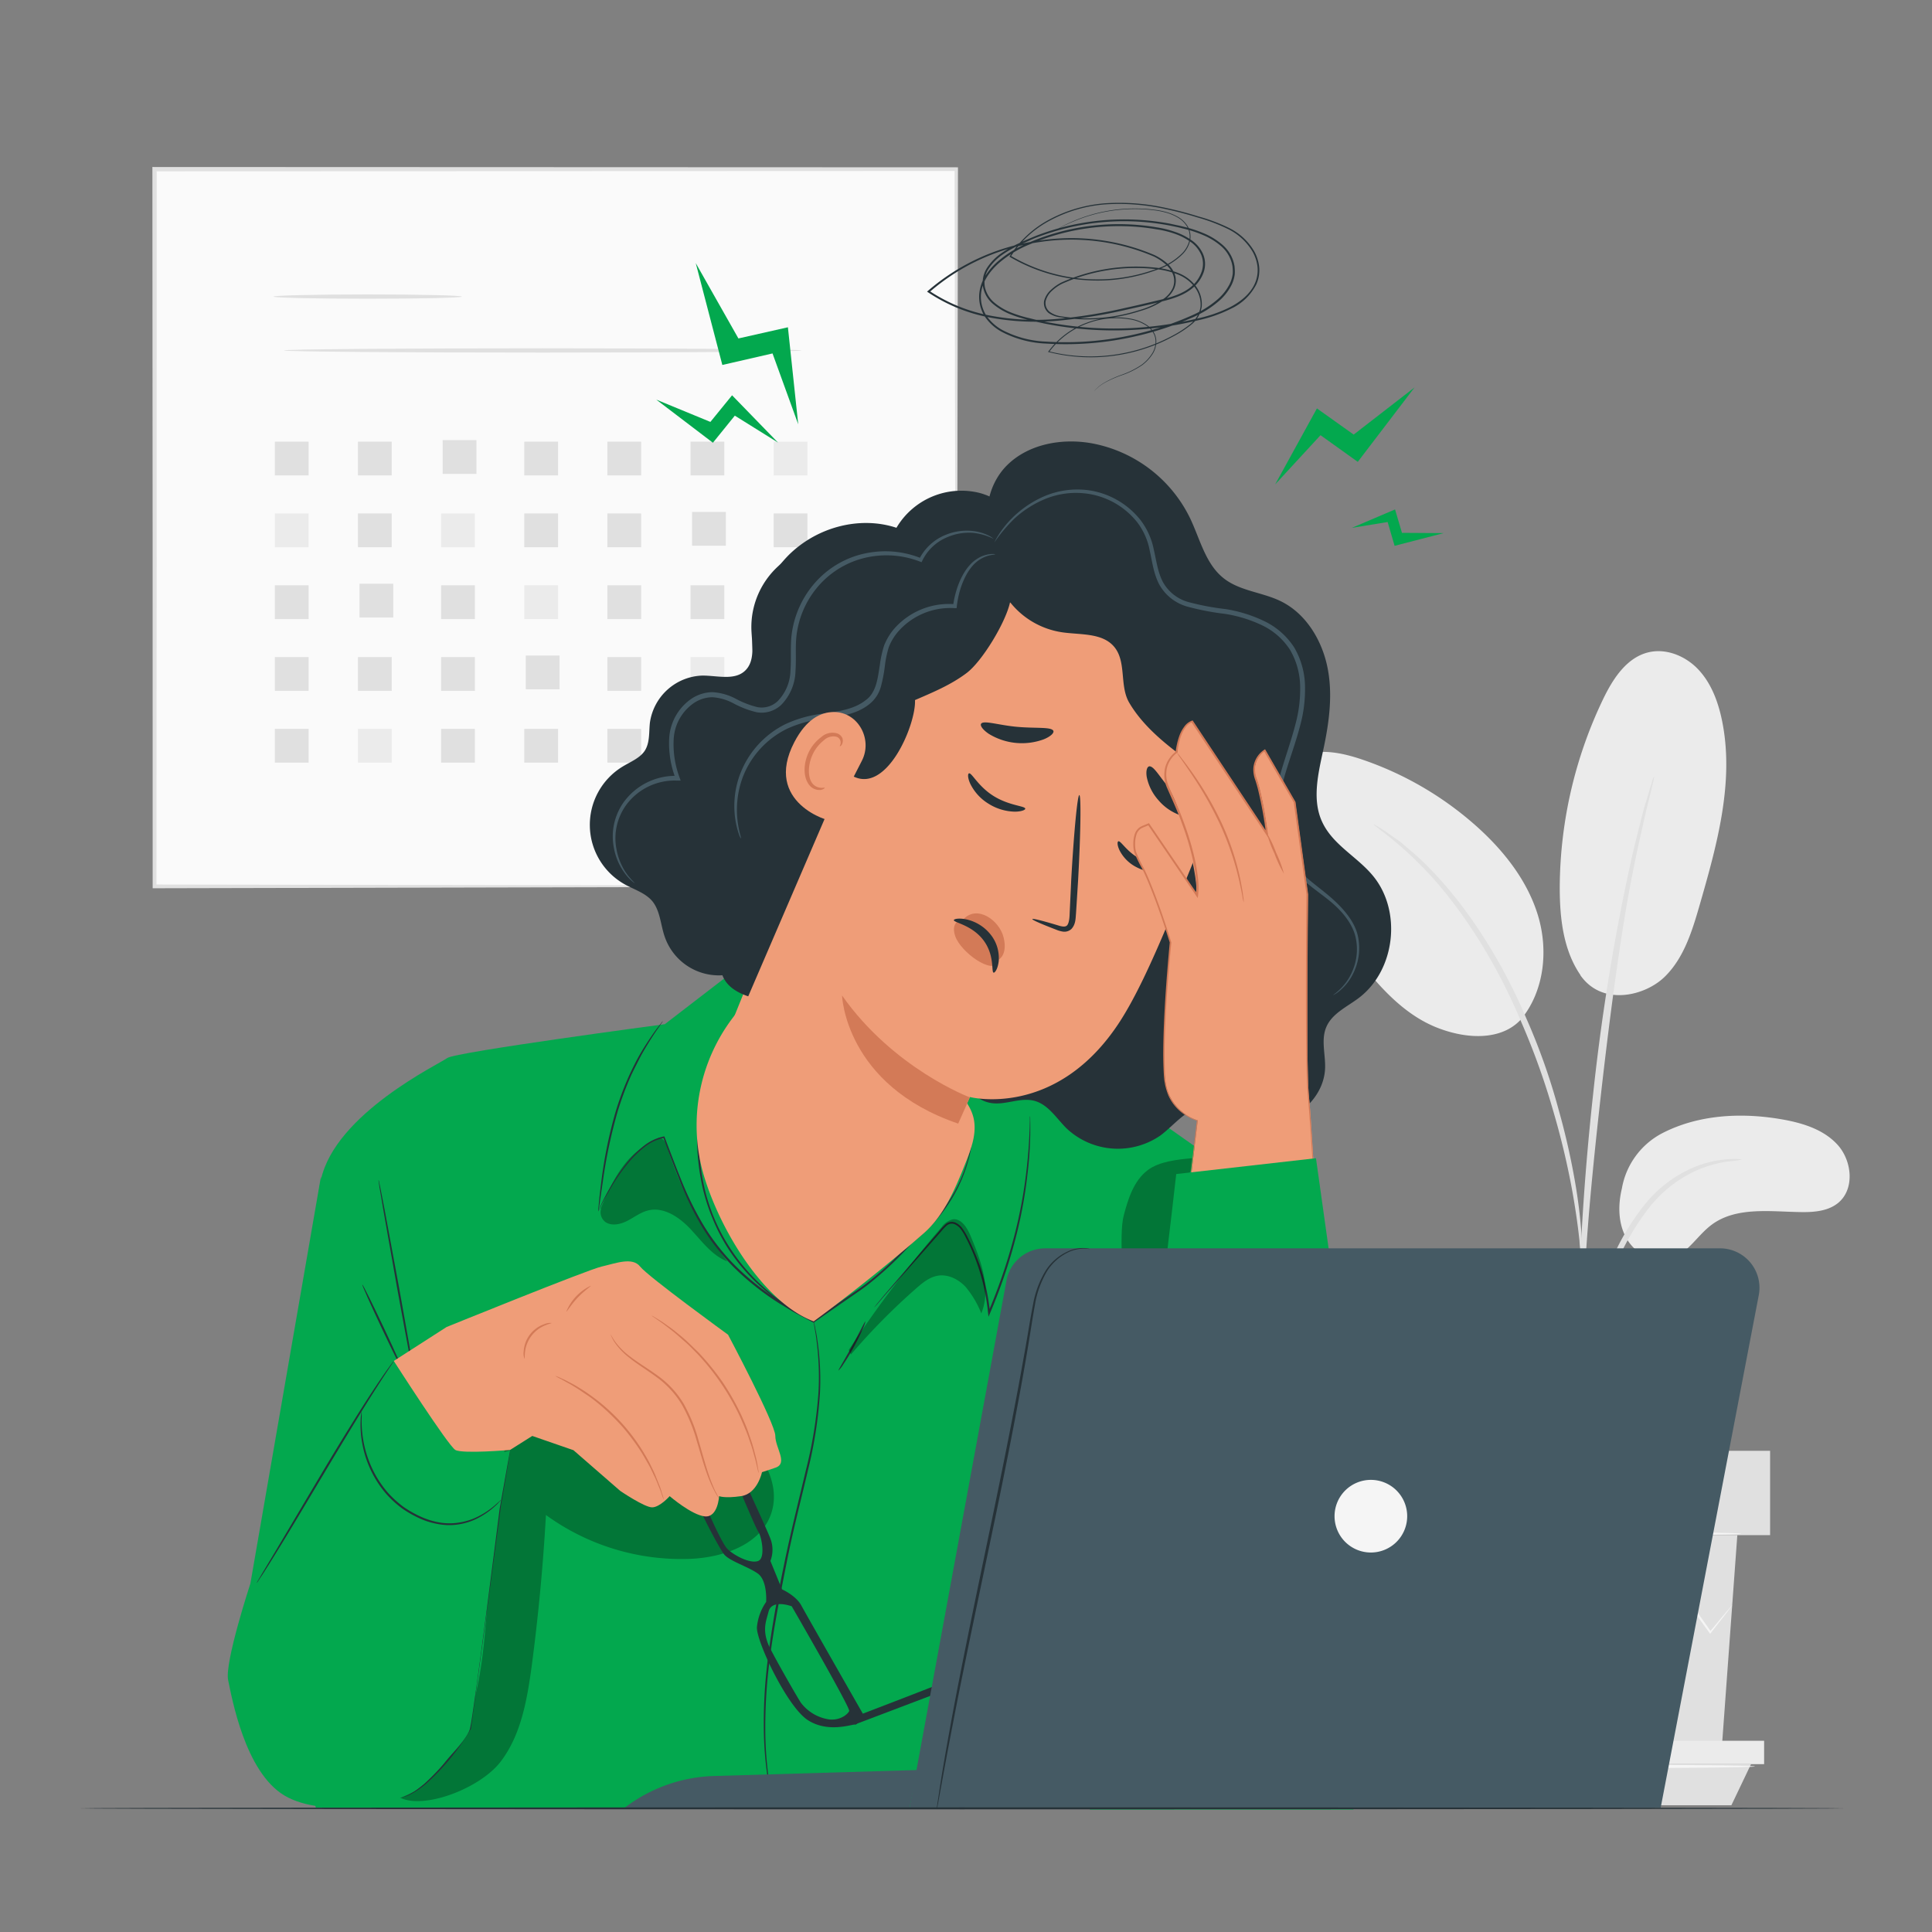 <svg xmlns="http://www.w3.org/2000/svg" viewBox="0 0 500 500"><rect x="0" y="0" width="500" height="500" fill="#808080" stroke="none"/><g id="freepik--background-complete--inject-3"><rect x="40" y="43.78" width="207.47" height="185.62" style="fill:#fafafa"></rect><path d="M247.47,229.39s0-1.19-.05-3.44,0-5.61,0-9.95c0-8.71-.07-21.45-.13-37.68-.05-32.43-.14-78.77-.24-134.54l.47.47L40,44.33h0l.55-.55c0,67.53,0,131.07-.06,185.61l-.49-.48,150.06.24,42.32.13,11.21.06,2.89,0,1,0s-.31,0-.94,0l-2.83,0-11.11.06-42.22.13L40,229.88h-.49v-.49c0-54.54,0-118.08-.07-185.61v-.56H40l207.45.08h.47v.48c-.1,55.89-.18,102.34-.24,134.84,0,16.18-.09,28.89-.12,37.58,0,4.29,0,7.59-.05,9.85S247.47,229.39,247.47,229.39Z" style="fill:#e0e0e0"></path><path d="M119.55,76.76c0,.3-10.92.55-24.39.55s-24.39-.25-24.39-.55,10.92-.56,24.39-.56S119.55,76.45,119.55,76.76Z" style="fill:#e0e0e0"></path><path d="M207.46,90.69c0,.31-30,.56-67,.56s-67-.25-67-.56,30-.55,67-.55S207.46,90.39,207.46,90.69Z" style="fill:#e0e0e0"></path><rect x="71.13" y="114.3" width="8.74" height="8.74" style="fill:#e0e0e0"></rect><rect x="92.64" y="114.3" width="8.74" height="8.74" style="fill:#e0e0e0"></rect><rect x="114.56" y="113.9" width="8.74" height="8.74" style="fill:#e0e0e0"></rect><rect x="135.68" y="114.3" width="8.74" height="8.74" style="fill:#e0e0e0"></rect><rect x="157.19" y="114.3" width="8.74" height="8.74" style="fill:#e0e0e0"></rect><rect x="178.71" y="114.3" width="8.74" height="8.74" style="fill:#e0e0e0"></rect><rect x="200.22" y="114.3" width="8.74" height="8.74" style="fill:#ebebeb"></rect><rect x="71.13" y="132.88" width="8.74" height="8.74" style="fill:#ebebeb"></rect><rect x="92.64" y="132.88" width="8.74" height="8.74" style="fill:#e0e0e0"></rect><rect x="114.16" y="132.88" width="8.74" height="8.74" style="fill:#ebebeb"></rect><rect x="135.68" y="132.88" width="8.74" height="8.74" style="fill:#e0e0e0"></rect><rect x="157.19" y="132.88" width="8.74" height="8.74" style="fill:#e0e0e0"></rect><rect x="179.11" y="132.49" width="8.74" height="8.74" style="fill:#e0e0e0"></rect><rect x="200.22" y="132.88" width="8.74" height="8.74" style="fill:#e0e0e0"></rect><rect x="71.13" y="151.47" width="8.74" height="8.74" style="fill:#e0e0e0"></rect><rect x="93.04" y="151.07" width="8.74" height="8.74" style="fill:#e0e0e0"></rect><rect x="114.16" y="151.47" width="8.74" height="8.74" style="fill:#e0e0e0"></rect><rect x="135.68" y="151.47" width="8.74" height="8.74" style="fill:#ebebeb"></rect><rect x="157.19" y="151.47" width="8.74" height="8.74" style="fill:#e0e0e0"></rect><rect x="178.71" y="151.47" width="8.74" height="8.74" style="fill:#e0e0e0"></rect><rect x="200.22" y="151.47" width="8.74" height="8.74" style="fill:#e0e0e0"></rect><rect x="71.13" y="170.05" width="8.74" height="8.74" style="fill:#e0e0e0"></rect><rect x="92.64" y="170.05" width="8.74" height="8.74" style="fill:#e0e0e0"></rect><rect x="114.16" y="170.05" width="8.74" height="8.74" style="fill:#e0e0e0"></rect><rect x="136.07" y="169.65" width="8.74" height="8.74" style="fill:#e0e0e0"></rect><rect x="157.19" y="170.05" width="8.74" height="8.74" style="fill:#e0e0e0"></rect><rect x="178.71" y="170.05" width="8.74" height="8.74" style="fill:#ebebeb"></rect><rect x="200.22" y="170.05" width="8.74" height="8.74" style="fill:#e0e0e0"></rect><rect x="71.13" y="188.63" width="8.74" height="8.74" style="fill:#e0e0e0"></rect><rect x="92.64" y="188.63" width="8.74" height="8.74" style="fill:#ebebeb"></rect><rect x="114.16" y="188.63" width="8.74" height="8.74" style="fill:#e0e0e0"></rect><rect x="135.68" y="188.63" width="8.74" height="8.74" style="fill:#e0e0e0"></rect><rect x="157.19" y="188.63" width="8.74" height="8.74" style="fill:#e0e0e0"></rect><rect x="179.11" y="188.23" width="8.74" height="8.74" style="fill:#e0e0e0"></rect><rect x="200.22" y="188.63" width="8.74" height="8.74" style="fill:#e0e0e0"></rect><path d="M430.18,293.28c9.25-4.77,20.13-5.39,30.4-3.69,5.51.91,11.26,2.56,15,6.7s4.46,11.43.16,15c-2.57,2.12-6.15,2.44-9.47,2.4-8-.09-16.95-1.51-23.37,3.33-3.66,2.75-6.1,7.34-10.48,8.7s-9.12-1.2-11.39-5.07-2.34-8.7-1.29-13.06A20,20,0,0,1,430.18,293.28Z" style="fill:#ebebeb"></path><path d="M409,252.39c5.65,8.08,16.64,5.4,21.74.48s7.24-12.08,9.2-18.89c4.48-15.56,9-31.89,5.67-47.73-1-4.74-2.77-9.47-6.1-13s-8.45-5.61-13.13-4.37c-5.54,1.46-9,6.89-11.47,12a113.75,113.75,0,0,0-11.25,48.83c0,7.87.9,16.12,5.34,22.61" style="fill:#ebebeb"></path><path d="M393.48,264c6.14-7.29,7.3-17.91,4.57-27s-8.9-16.89-16-23.22a86,86,0,0,0-28.68-16.92c-4.14-1.46-8.52-2.61-12.89-2.19s-8.78,2.65-10.82,6.54c-3,5.76-.13,12.74,3,18.43a218,218,0,0,0,18.83,28.68c5.65,7.28,12.11,14.46,20.72,17.75s17.54,2.9,22.1-3.07" style="fill:#ebebeb"></path><path d="M408.62,374.19a18.09,18.09,0,0,0,.51-3.67c.26-2.67.59-6,1-10a146,146,0,0,1,2.26-14.68,112.77,112.77,0,0,1,5.33-17.33,63.81,63.81,0,0,1,8.86-15.69,33,33,0,0,1,11.19-9.3,31.47,31.47,0,0,1,9.42-2.94,18.38,18.38,0,0,0,3.65-.52,16.19,16.19,0,0,0-3.72-.06,28.47,28.47,0,0,0-9.82,2.56,32.91,32.91,0,0,0-11.81,9.38,62.49,62.49,0,0,0-9.17,16,105.9,105.9,0,0,0-5.3,17.62A123.57,123.57,0,0,0,409,360.41c-.32,4.25-.44,7.69-.5,10.07A17.67,17.67,0,0,0,408.62,374.19Z" style="fill:#e0e0e0"></path><path d="M409.31,366.48a7.78,7.78,0,0,0,.1-1.7c0-1.28,0-2.89,0-4.87,0-4.22,0-10.34.22-17.89.37-15.1,1.67-31.35,4.19-54.26,2.37-21.54,5.57-46.61,8.93-62.91.73-3.71,1.45-7,2.14-10s1.21-5.45,1.75-7.5.83-3.49,1.13-4.73a7,7,0,0,0,.3-1.68,7.58,7.58,0,0,0-.59,1.6l-1.41,4.66c-.63,2-1.27,4.53-2,7.45s-1.56,6.24-2.35,9.94a551.49,551.49,0,0,0-9.4,58.38c-2.52,22.95-3.65,43.86-3.75,59-.09,7.57.07,13.7.26,17.93.13,2,.22,3.58.3,4.86A7.62,7.62,0,0,0,409.31,366.48Z" style="fill:#e0e0e0"></path><path d="M409.41,326.17a32.56,32.56,0,0,0,0-5.09,138.6,138.6,0,0,0-1.55-13.78,183.25,183.25,0,0,0-4.48-20.07,164.09,164.09,0,0,0-8.4-23.75c-7-16.52-16.42-30-24.65-38.39a62.58,62.58,0,0,0-5.8-5.39c-.89-.75-1.67-1.5-2.47-2.09l-2.25-1.55a32.75,32.75,0,0,0-4.29-2.75c-.24.33,6.07,4.05,14,12.52s17.13,21.87,24,38.25A187.28,187.28,0,0,1,402,287.61a200.5,200.5,0,0,1,4.77,19.88c1.05,5.72,1.66,10.4,2,13.64A33.68,33.68,0,0,0,409.41,326.17Z" style="fill:#e0e0e0"></path><polygon points="370.44 397.28 374.48 452.63 445.58 452.63 449.62 397.28 370.44 397.28" style="fill:#e0e0e0"></polygon><rect x="363.57" y="375.47" width="94.53" height="21.82" style="fill:#e0e0e0"></rect><polygon points="363.57 450.51 363.57 456.56 368.01 456.56 456.55 456.56 456.55 450.51 363.57 450.51" style="fill:#ebebeb"></polygon><polygon points="372.37 467.2 368.01 456.56 453.16 456.56 448.08 467.2 372.37 467.2" style="fill:#e0e0e0"></polygon><path d="M448.3,415.37s-.09.19-.33.51l-1.06,1.41-4.14,5.3-.19.24-.18-.25-10.17-14.07h.58l-10,14.18-.32.45-.35-.42-11.88-14.14h.68l-.65.82c-3.69,4.62-7.25,9.1-10.63,13.32l-.35.45-.33-.46c-3.6-5.11-7-9.88-10-14.19l.58,0-12.34,14.07-.22.25-.17-.29c-1.63-2.73-2.92-4.91-3.86-6.49l-1-1.73a2.69,2.69,0,0,1-.3-.62,3.07,3.07,0,0,1,.42.55c.28.44.65,1,1.09,1.67l4.06,6.37-.39,0L389,408.05l.31-.35.27.38,10.12,14.12-.68,0,10.6-13.34.65-.82.34-.42.35.41,11.84,14.17-.66,0,10.12-14.11.29-.41.29.41,10,14.23h-.37l4.31-5.17,1.16-1.34A3,3,0,0,1,448.3,415.37Z" style="fill:#f5f5f5"></path><path d="M450.61,396.92c0,.24-17.81.44-39.79.44s-39.79-.2-39.79-.44,17.82-.44,39.79-.44S450.61,396.67,450.61,396.92Z" style="fill:#f5f5f5"></path><path d="M454.2,457.16c0,.24-19.36.44-43.24.44s-43.24-.2-43.24-.44,19.36-.45,43.24-.45S454.2,456.91,454.2,457.16Z" style="fill:#f5f5f5"></path></g><g id="freepik--Character--inject-3"><path d="M197.76,247.14l-8,4.29-17.71,13.63s-54.23,7.2-56.31,8.76-29,14.37-32.7,31.56-11.14,129.3-11.14,129.3l9.84,33.12,197.51.31,46.32-.66s17.79-41.57,17.79-53-5.2-97.37-5.2-97.37l-55.55-39.17Z" style="fill:#03A84E"></path><path d="M171.55,264.25a2.38,2.38,0,0,1-.27.46c-.24.34-.52.76-.87,1.27-.78,1.08-1.84,2.7-3.07,4.73-.6,1-1.28,2.14-1.91,3.39s-1.31,2.58-2,4a81.22,81.22,0,0,0-3.59,9.58A129.67,129.67,0,0,0,156,305.86c-.34,2.3-.61,4.19-.81,5.59-.09.61-.16,1.11-.22,1.52a1.82,1.82,0,0,1-.12.52,2.12,2.12,0,0,1,0-.53c0-.41.08-.92.13-1.54.12-1.33.34-3.25.64-5.61a116.3,116.3,0,0,1,3.76-18.29,77.6,77.6,0,0,1,3.65-9.61c.68-1.44,1.34-2.79,2-4s1.35-2.36,2-3.38c1.29-2,2.39-3.61,3.22-4.66l.95-1.21A2.37,2.37,0,0,1,171.55,264.25Z" style="fill:#263238"></path><g style="opacity:0.3"><path d="M172.78,297.21c-.33-1.06-.75-2.25-1.78-2.66-.8-.33-.48.19-1.28.53-7.5,3.09-11.12,10-14.3,17.84l.18-.19a3.13,3.13,0,0,0,1.23,3.63c1.69,1,3.86.45,5.6-.45s3.33-2.15,5.23-2.63c4.1-1.06,8.19,1.75,11.09,4.85s5.5,6.78,9.46,8.31A91.21,91.21,0,0,1,172.78,297.21Z"></path></g><path d="M154.83,313.49a48.21,48.21,0,0,1,3.18-6.36,47.68,47.68,0,0,1,4.76-6.84,27.65,27.65,0,0,1,3.74-3.65,12.44,12.44,0,0,1,5.28-2.53l.15,0,.06.15c1.25,3.27,2.57,6.84,4.1,10.6a83.12,83.12,0,0,0,5.59,11.58,56,56,0,0,0,8.6,11.12,70.5,70.5,0,0,0,11.77,9.34c1.45.85,2.85,1.76,4.3,2.56l4.33,2.31h-.26l7.22-5,3.5-2.41c1.16-.79,2.29-1.58,3.36-2.42a88.35,88.35,0,0,0,11.2-10.53l0,0h0A42.15,42.15,0,0,0,246,310.17a38.48,38.48,0,0,0,4.63-10.77,39.67,39.67,0,0,0,1.18-7.46c.06-.88,0-1.55.07-2s0-.68,0-.68,0,.23,0,.68,0,1.13,0,2a36.8,36.8,0,0,1-1.06,7.52,38.4,38.4,0,0,1-4.57,10.9A42.38,42.38,0,0,1,236,321.73l0,0a88.61,88.61,0,0,1-11.24,10.63c-1.08.85-2.21,1.65-3.37,2.44l-3.5,2.42-7.22,5-.12.09-.14-.07-4.35-2.32c-1.46-.8-2.87-1.71-4.32-2.57a69.78,69.78,0,0,1-11.87-9.42,56.23,56.23,0,0,1-8.65-11.23A83.17,83.17,0,0,1,175.69,305c-1.52-3.78-2.82-7.36-4.05-10.63l.21.12a12.15,12.15,0,0,0-5.13,2.43,27.63,27.63,0,0,0-3.72,3.57,49.61,49.61,0,0,0-4.81,6.75c-1.17,2-2,3.54-2.53,4.61l-.61,1.23A1.73,1.73,0,0,1,154.83,313.49Z" style="fill:#263238"></path><path d="M266.6,288.87a99.28,99.28,0,0,1-.72,15.25,116.68,116.68,0,0,1-3.05,16.37,138.74,138.74,0,0,1-6.62,19.38l-.38.9-.12-1c-.07-.58-.12-1.21-.22-1.85A53.39,53.39,0,0,0,253,327.38c-.57-1.66-1.22-3.26-1.92-4.8-.35-.77-.72-1.52-1.1-2.26a13.68,13.68,0,0,0-1.22-2.08A4.08,4.08,0,0,0,247,316.8a2,2,0,0,0-2,.38,14.68,14.68,0,0,0-1.52,1.62l-1.45,1.65-5.29,6-7.69,8.71L227,337.56l-.56.6-.2.19a1.5,1.5,0,0,1,.16-.23l.52-.63,2-2.42,7.56-8.82,5.24-6.08c.48-.55,1-1.1,1.44-1.67a15.4,15.4,0,0,1,1.58-1.68,2.44,2.44,0,0,1,2.41-.46,4.52,4.52,0,0,1,1.94,1.59,14.18,14.18,0,0,1,1.28,2.15c.38.74.76,1.5,1.11,2.27.71,1.55,1.37,3.17,2,4.84A54.41,54.41,0,0,1,256,337.87c.1.64.15,1.28.22,1.87l-.5-.07a142.58,142.58,0,0,0,6.64-19.3,122,122,0,0,0,3.15-16.29c.58-4.68.82-8.49.92-11.12.07-1.32.07-2.34.1-3,0-.32,0-.58,0-.79S266.6,288.87,266.6,288.87Z" style="fill:#263238"></path><path d="M192,261.24s0,.08-.15.2l-.48.54c-.44.46-1,1.19-1.75,2.14a39.71,39.71,0,0,0-4.8,9,57.59,57.59,0,0,0-3.59,14.62,58.62,58.62,0,0,0,.8,18.38,48.76,48.76,0,0,0,2.8,9.13A47.69,47.69,0,0,0,189,323.1a50.69,50.69,0,0,0,10,11.22c1.61,1.42,3.25,2.48,4.62,3.5s2.69,1.72,3.73,2.31l2.43,1.34.63.36a.87.87,0,0,1,.21.14s-.08,0-.23-.09l-.65-.32-2.49-1.25c-1.06-.57-2.31-1.37-3.79-2.25s-3-2-4.69-3.46a50.12,50.12,0,0,1-10.18-11.24,47.81,47.81,0,0,1-4.17-8,49.13,49.13,0,0,1-2.84-9.21,58.17,58.17,0,0,1-.76-18.55,57,57,0,0,1,3.72-14.7,38,38,0,0,1,5-8.94,21,21,0,0,1,1.85-2.09l.51-.51Z" style="fill:#263238"></path><path d="M106.94,357.33s.08.08.2.28l.53.93-.15,0c-.71-3.36-2.65-13.66-4.86-25.85-1.32-7.5-2.52-14.29-3.41-19.3-.4-2.42-.73-4.4-1-5.86-.09-.65-.17-1.17-.23-1.6a2.14,2.14,0,0,1-.05-.56,2.76,2.76,0,0,1,.15.55c.09.41.2.94.33,1.58.29,1.44.67,3.42,1.14,5.83.93,5,2.18,11.77,3.57,19.27,2.2,12.18,4,22.52,4.5,25.91l.08.51-.23-.46-.47-1A1.46,1.46,0,0,1,106.94,357.33Z" style="fill:#263238"></path><path d="M104.53,355.27c-.13.06-2.65-5-5.63-11.31s-5.28-11.48-5.15-11.54,2.65,5,5.63,11.31S104.66,355.21,104.53,355.27Z" style="fill:#263238"></path><g style="opacity:0.3"><path d="M103.5,465.22c6.27,3.15,20.81-2.41,26.09-9.34s6.81-15.95,8-24.59q2.59-19.53,3.7-39.21a59.6,59.6,0,0,0,37.55,11.34c8.48-.39,18.15-3.76,20.78-11.83s-3-16.21-8.8-22.28a136.76,136.76,0,0,0-18-15.8c-4.23-3.1-8.87-6-14.09-6.61-5.63-.61-11.32,1.69-15.6,5.4s-7.27,8.71-9.46,13.93c-6.69,15.95-6.33,33.8-7.7,51s-3.19,35.09-18.46,46.31"></path></g><path d="M103.91,465.28a2.53,2.53,0,0,1,.43-.2l1.26-.55a22.9,22.9,0,0,0,4.28-2.94,59.64,59.64,0,0,0,11.55-14.4l0,.08c.91-6.85,2-14.85,3.11-23.35,1.84-13.48,3.46-25.68,4.77-34.5.81-4.35,1.46-7.88,1.93-10.38.23-1.19.41-2.13.55-2.82l.15-.73a1,1,0,0,1,.07-.24.69.69,0,0,1,0,.25c0,.2-.07.44-.11.74l-.45,2.84c-.43,2.5-1,6-1.77,10.4-1.18,8.87-2.81,21-4.61,34.51-1.16,8.5-2.25,16.49-3.18,23.34v.05l0,0a58.35,58.35,0,0,1-11.78,14.39,21.31,21.31,0,0,1-4.39,2.86c-.56.23-1,.38-1.3.48A1.47,1.47,0,0,1,103.91,465.28Z" style="fill:#263238"></path><path d="M200.17,467.45a1.3,1.3,0,0,1-.1-.31c-.06-.24-.13-.55-.22-.94-.18-.83-.51-2-.77-3.62A90.74,90.74,0,0,1,197.7,449a131.39,131.39,0,0,1,1.08-20.18c.92-7.56,2.45-15.79,4.23-24.39s3.85-16.71,5.59-24.1a114.54,114.54,0,0,0,3.21-19.88,72.33,72.33,0,0,0-.5-13.56c-.17-1.6-.44-2.82-.56-3.66l-.14-.95a1.38,1.38,0,0,1,0-.33,1.29,1.29,0,0,1,.08.32c.05.24.12.55.2.94.14.83.45,2,.65,3.65a69.45,69.45,0,0,1,.67,13.61,112.36,112.36,0,0,1-3.11,20c-1.72,7.41-3.85,15.49-5.55,24.1s-3.32,16.8-4.27,24.34A134.38,134.38,0,0,0,198.07,449a96.27,96.27,0,0,0,1.21,13.53c.23,1.59.53,2.8.67,3.64.07.39.13.71.17.95S200.17,467.45,200.17,467.45Z" style="fill:#263238"></path><path d="M217,354.69c-.12-.08,1.6-2.83,3.52-6.34s3.31-6.44,3.45-6.38a7.65,7.65,0,0,1-.72,2c-.52,1.21-1.31,2.85-2.27,4.62s-1.93,3.31-2.67,4.4A7.81,7.81,0,0,1,217,354.69Z" style="fill:#263238"></path><g style="opacity:0.3"><path d="M220.22,350.54a167.38,167.38,0,0,1,16.89-17.11c1.65-1.45,3.44-2.92,5.61-3.28,2.64-.44,5.33.92,7.16,2.88a24.7,24.7,0,0,1,4.08,6.88c2.62-6.44-.1-13.7-2.8-20.11-.88-2.09-2.4-4.57-4.64-4.23a5.18,5.18,0,0,0-2.88,2.06,312.29,312.29,0,0,0-24,31.75"></path></g><g style="opacity:0.3"><path d="M308.14,302.91l.37-3.17c-3.81.36-8.49.81-11.53,3.13-3.55,2.71-5,7.32-6.14,11.62-2.72,9.78,5,60.13,4.6,70.28,3.37-1.43,5.75-23,6.35-26.66,1.48-8.81-1.51-14.31-.6-16.77s.88-5.13.95-7.74c.33-11.69,1.49-19.91,6-30.69"></path></g><path d="M258.43,141.31c-4.84-6-3.25-15.59,2.29-21s14-6.91,21.57-5.63A35.48,35.48,0,0,1,308,134.13c2.6,5.45,4,11.89,8.77,15.59,4.18,3.26,9.94,3.54,14.7,5.88,6.38,3.12,10.5,9.81,12,16.76s.58,14.19-.89,21.15c-1.35,6.38-3.15,13.28-.41,19.19s8.91,8.92,13,13.78c7.74,9.13,6,24.67-3.59,31.85-3.05,2.29-6.91,4-8.37,7.56-1.33,3.22-.2,6.87-.27,10.35-.17,9-10.06,16.35-18.71,14-4.36-1.2-8.38-4.42-12.87-3.81s-7.43,4.73-11,7.4A19.37,19.37,0,0,1,276,292c-2.62-2.61-4.73-6.16-8.31-7.11s-7.33,1.1-11,.6c-4.79-.65-7.94-5.41-9.36-10s-1.79-9.64-4.18-13.84C240,256.09,234,253,229,249.1a49,49,0,0,1-4.2-73.9" style="fill:#263238"></path><path d="M191.36,261.27a46.08,46.08,0,0,0-9.78,40.84c3.57,14.11,15.37,34.74,29,39.86,8.84-6.48,20.2-15.53,28.44-22.75,5.33-4.67,8.16-11.5,10.8-18.08,1.52-3.8,3.07-7.9,2.12-11.88-.71-2.93-2.69-5.37-4.78-7.54a61.13,61.13,0,0,0-52.94-17.66" style="fill:#ef9d78"></path><path d="M231.83,159.68h0a24.26,24.26,0,0,1,27.75-12.78l34.11,8.7c17.05,5.49,30.4,31.88,20.35,55-7.94,18.25-16.07,41.18-24.22,53.78C273.42,289.7,251,283.91,251,283.91l-12.1,27-49.47-46.39Z" style="fill:#ef9d78"></path><path d="M289.43,217.73c.64-.24,2.32,3,6,4.73s7.32,1.24,7.5,1.89c.1.3-.73.9-2.33,1.18a10.41,10.41,0,0,1-6.27-1,10,10,0,0,1-4.52-4.32C289.11,218.83,289.12,217.83,289.43,217.73Z" style="fill:#263238"></path><path d="M250.8,200.14c.72-.14,2.38,3.41,6.36,5.88s8,2.54,8.17,3.23c.09.32-.86.79-2.65.81a13.31,13.31,0,0,1-6.87-2.07,12.51,12.51,0,0,1-4.73-5.21C250.38,201.21,250.45,200.19,250.8,200.14Z" style="fill:#263238"></path><path d="M267.17,237.86c.08-.22,2.59.41,6.59,1.61,1,.32,2,.54,2.45-.05s.59-1.8.62-3.13c.13-2.72.27-5.57.4-8.57.68-12.15,1.61-22,2.1-21.95s.35,9.91-.32,22.07q-.28,4.49-.54,8.56c-.12,1.25-.05,2.77-1.17,4a2.65,2.65,0,0,1-2.21.7,7.14,7.14,0,0,1-1.73-.49C269.46,239.11,267.09,238.08,267.17,237.86Z" style="fill:#263238"></path><path d="M251,284s-19.75-7.4-33.08-26.37c0,0,.75,23.16,30.06,33.16Z" style="fill:#d37a57"></path><path d="M253.9,187.32c.62-1,4.53.36,9.37.79s8.93-.05,9.35,1.06c.18.53-.7,1.42-2.46,2.15a16.37,16.37,0,0,1-14.27-1.41C254.31,188.84,253.62,187.8,253.9,187.32Z" style="fill:#263238"></path><path d="M297.49,198.32c1.26,0,2.82,3.11,5.52,6.08s5.49,5,5.31,6.26c-.12.57-1.17.82-2.83.33a13,13,0,0,1-5.65-3.86,12.77,12.77,0,0,1-3.07-6.08C296.51,199.35,296.9,198.36,297.49,198.32Z" style="fill:#263238"></path><path d="M258.5,248.31s2.32-1.21,1.24-5.67-6.74-8.49-10.33-4.82c0,0-3.62.27-2.2,4.45s9.68,10.08,11.22,6.72" style="fill:#d37a57"></path><path d="M257.15,251.72c-.66-.12.34-4.47-2.66-8.42s-7.74-4.55-7.63-5.17c0-.29,1.23-.6,3.2-.2a11.07,11.07,0,0,1,6.42,4.07,9.66,9.66,0,0,1,1.95,7C258.18,250.85,257.44,251.81,257.15,251.72Z" style="fill:#263238"></path><path d="M202.66,145.47a21.34,21.34,0,0,0-8.2,17.47c.15,3.74,1.06,8.15-1.69,10.69s-7.22,1.19-11,1.21A14.18,14.18,0,0,0,168.2,187c-.27,2.36,0,4.91-1.16,7s-3.77,3.09-5.89,4.38a17.64,17.64,0,0,0,.59,30.52c2.45,1.35,5.31,2.2,7.1,4.35,2,2.47,2.12,6,3.13,9a14.82,14.82,0,0,0,28.08.2" style="fill:#263238"></path><path d="M258,135.9a21.11,21.11,0,0,0,16.91,27.74c4.74.69,10.4.09,13.46,3.78,3.22,3.88,1.31,10.06,3.86,14.42,3.63,6.21,9.84,11.17,15.72,15.33,4.55,3.21-.65,12.14,1.33,17.34s10.13,17.07,15.69,17.28c1.22-4.65,8.14-25.08,8.26-29.88s-1-9.8-3.94-13.58c-1.63-2.07-3.77-3.72-5.18-5.94-3.05-4.81-2-11-3-16.63A23.1,23.1,0,0,0,308.11,149c-5.55-2.54-12.06-2.82-17.19-6.13-3.79-2.45-6.5-6.36-10.43-8.58-7.65-4.32-17.23-1-25.14,2.8" style="fill:#263238"></path><path d="M221.13,194c-.79-.53-6,3.44-.86,6.61,9.07,5.54,16.86-13.2,16.53-19.43,4.62-2,9.29-3.93,13.36-7S260.31,161,261.4,155.86c3.47,1.41,20.24,1.54,18.78.53-3.31-2.29-10-7.2-10.89-11-1.93-8.35-7.86-15.62-15.7-17.8a19.52,19.52,0,0,0-21.59,9c-9.33-3.08-20.39-.31-27.83,7a32.52,32.52,0,0,0-8.87,28.94c.54,2.66,1.44,5.44.59,8.08-1.06,3.26-4.34,5-6.95,7.14-7.11,5.77-10.17,16-9.3,25.17s2.45,12.86,7,16.19c8.91,6.5-9.61,23.12,7,28.74" style="fill:#263238"></path><path d="M345,257.55c0-.06.59-.41,1.56-1.32a14,14,0,0,0,3.35-4.7,14.28,14.28,0,0,0,.93-8.92c-.78-3.49-3.41-6.81-6.93-9.64s-7.91-5.56-11.09-10.19-3.75-11-2.73-17,3.54-12,5.16-18.31a34.66,34.66,0,0,0,1.23-9.76,19.28,19.28,0,0,0-2.62-9.53,17.67,17.67,0,0,0-7.44-6.45,34.61,34.61,0,0,0-9.4-2.86,67.76,67.76,0,0,1-9.6-1.84,12,12,0,0,1-7.47-5.89c-1.45-2.86-1.77-5.89-2.4-8.64a17.31,17.31,0,0,0-3.24-7.34A20.05,20.05,0,0,0,282,127.86a21.06,21.06,0,0,0-11.86,1.42,27,27,0,0,0-7.68,5,41.08,41.08,0,0,0-5.08,6.05s.05-.18.22-.48a14.91,14.91,0,0,1,.77-1.33,25.55,25.55,0,0,1,3.73-4.61,27,27,0,0,1,7.75-5.3,21.79,21.79,0,0,1,12.31-1.67,20.92,20.92,0,0,1,12.95,7.58,18.44,18.44,0,0,1,3.5,7.76c.66,2.81,1,5.77,2.35,8.34a10.83,10.83,0,0,0,6.78,5.24,66,66,0,0,0,9.43,1.77,36,36,0,0,1,9.77,3,19,19,0,0,1,8,6.93,20.56,20.56,0,0,1,2.8,10.18,35.7,35.7,0,0,1-1.28,10.12c-1.69,6.43-4.23,12.3-5.22,18.19s-.52,11.82,2.44,16.17,7.34,7.06,10.79,10.08,6.29,6.46,7,10.19a14.68,14.68,0,0,1-1.19,9.29,13.45,13.45,0,0,1-3.63,4.69A6.89,6.89,0,0,1,345,257.55Z" style="fill:#455a64"></path><path d="M314.29,197.17c.11.05-.49,1.43-1.1,4.05a29.65,29.65,0,0,0-.35,11.27,28,28,0,0,0,2.26,7.43,37.11,37.11,0,0,0,4.9,7.5,22.08,22.08,0,0,1,2.67,4.29,10.56,10.56,0,0,1,.94,5.3c-.29,3.72-2.12,7-3.48,10.39s-2.23,6.89-.92,10,3.69,5.44,5.94,7.68a30.71,30.71,0,0,1,5.88,7.14,11.11,11.11,0,0,1,1,8.05,13.35,13.35,0,0,1-7.16,8.91,10.42,10.42,0,0,1-3.05.85,3.82,3.82,0,0,1-1.1,0,20.37,20.37,0,0,0,3.93-1.3,13.12,13.12,0,0,0,6.47-8.67,10.34,10.34,0,0,0-1-7.33,29.75,29.75,0,0,0-5.76-6.78c-2.26-2.23-4.89-4.63-6.29-8.09a11.06,11.06,0,0,1-.67-5.54,21.56,21.56,0,0,1,1.58-5.41c1.41-3.45,3.15-6.66,3.41-10s-1.41-6.27-3.3-8.78a37,37,0,0,1-4.92-7.78,28.7,28.7,0,0,1-1.41-19.27,19.72,19.72,0,0,1,1.07-3A3.35,3.35,0,0,1,314.29,197.17Z" style="fill:#455a64"></path><path d="M164.25,228.56s-.22-.12-.57-.42a11.11,11.11,0,0,1-1.46-1.47,15.73,15.73,0,0,1-3.32-7.11,15.28,15.28,0,0,1,2.45-11.87,16.5,16.5,0,0,1,14.07-6.89l-.55.74a25.34,25.34,0,0,1-1.69-10.41,13.35,13.35,0,0,1,5.35-10,10,10,0,0,1,5.85-2,14.73,14.73,0,0,1,6.05,1.71A23.45,23.45,0,0,0,196,183a6,6,0,0,0,5.29-1.57,11.7,11.7,0,0,0,3.28-7.87c.23-2.94-.05-5.93.26-8.92a25,25,0,0,1,7.36-15.16,23.84,23.84,0,0,1,13.54-6.57,24.54,24.54,0,0,1,12.71,1.59l-.56.23a13.12,13.12,0,0,1,6.88-6.32,14.36,14.36,0,0,1,6.93-1,12.11,12.11,0,0,1,4.21,1.22,5.94,5.94,0,0,1,1.27.84,15.17,15.17,0,0,0-5.52-1.58,14.21,14.21,0,0,0-6.62,1.19,12.4,12.4,0,0,0-6.35,6.05l-.18.37-.39-.15a24,24,0,0,0-12.23-1.37,23,23,0,0,0-12.85,6.38,23.85,23.85,0,0,0-6.93,14.43c-.29,2.83,0,5.81-.23,8.91a12.94,12.94,0,0,1-3.69,8.72,7.37,7.37,0,0,1-6.39,1.9,24.51,24.51,0,0,1-5.93-2.27,13.47,13.47,0,0,0-5.5-1.61,8.79,8.79,0,0,0-5.11,1.74,12.1,12.1,0,0,0-4.9,9.12,24.51,24.51,0,0,0,1.53,9.94l.28.78-.83,0a15.58,15.58,0,0,0-13.27,6.31,14.67,14.67,0,0,0-2.55,11.24,16,16,0,0,0,3,7C163.56,227.88,164.3,228.5,164.25,228.56Z" style="fill:#455a64"></path><path d="M257.55,143.43c.06.23-2-.1-4.51,1.75s-4.77,6.18-5.42,11.74l-.05.47-.48,0a17.94,17.94,0,0,0-14.72,6.15,13.87,13.87,0,0,0-2.37,4,27.24,27.24,0,0,0-1,4.84,38,38,0,0,1-1,5.23,8.77,8.77,0,0,1-3.15,4.73c-3.32,2.59-7.4,3-11,3.6a31.23,31.23,0,0,0-10,2.59A23.17,23.17,0,0,0,192.28,201a24.21,24.21,0,0,0-1.37,11.66c.36,2.8,1,4.28.83,4.32a3.74,3.74,0,0,1-.49-1.05,20.71,20.71,0,0,1-.84-3.19,23.54,23.54,0,0,1,1-12.06,23.86,23.86,0,0,1,11.91-13.3,32.07,32.07,0,0,1,10.33-2.77c3.56-.57,7.43-1.07,10.33-3.36,2.86-2,3.17-5.8,3.72-9.13a28.7,28.7,0,0,1,1.11-5.07,15.42,15.42,0,0,1,2.62-4.35,18.87,18.87,0,0,1,15.75-6.33l-.53.44c.8-5.79,3.24-10.27,6.08-12.09a7.7,7.7,0,0,1,3.51-1.31A4.36,4.36,0,0,1,257.55,143.43Z" style="fill:#455a64"></path><path d="M223.06,196.87c2.85-5.58-1-12.61-7.25-12.6-3.45,0-7.15,1.88-10.23,7.78-8.21,15.74,9.29,20.74,9.55,20.3C215.29,212.08,219.72,203.42,223.06,196.87Z" style="fill:#ef9d78"></path><path d="M213.43,203.88c0-.09-.37.05-1,0a3.08,3.08,0,0,1-2.07-1c-1.34-1.48-1.37-4.85,0-7.72a10,10,0,0,1,2.81-3.53,3.57,3.57,0,0,1,3.16-1,1.58,1.58,0,0,1,1.23,1.6c0,.55-.28.81-.22.88s.48-.09.69-.8A2,2,0,0,0,218,191a2.31,2.31,0,0,0-1.31-1.19,4.34,4.34,0,0,0-4.14.94,10.62,10.62,0,0,0-3.24,3.89c-1.55,3.23-1.47,7,.46,8.89a3.34,3.34,0,0,0,2.72.89C213.21,204.24,213.47,203.94,213.43,203.88Z" style="fill:#d37a57"></path><path d="M207.38,415.49c-1.4-2.58-5-4.17-5-4.17l-3-7.35a8,8,0,0,0,0-5.77c-1.19-3.18-9.94-21.65-9.74-22.25l-2.26-.13s8.06,19.55,8.85,20.55,2,6.81,0,7.6-6.21-1.35-8-3.14-7.48-15.24-8.47-18,.77-6.65.77-6.65l1.59-3.77H180a73.3,73.3,0,0,0-2.19,7.74c-.79,3.78,8.15,20.27,9.54,22.06s6.16,3.18,8.74,5,2.19,7.36,2.19,7.36a13.78,13.78,0,0,0-2.39,6.55c-.2,3.58,7.75,20.47,13.11,24s11.73,1,12.32,1.2,2-2.79,2-2.79S208.77,418.07,207.38,415.49ZM214.7,445a11.2,11.2,0,0,1-7.38-4.27c-.65-.86-7.61-13-8.51-15.22-1.56-3.93-.48-6.11.09-8.41.83-3.35,6-1.39,6-1.39s15.22,26.3,14.87,27.1S217.56,445.25,214.7,445Z" style="fill:#263238"></path><path d="M223.27,443.5s44.31-16.86,46.38-18.77,9.55-12.89,9.55-12.89,3.66.63,3.18,1.59-7.48,11.94-15,15.12-46.14,17.74-46.14,17.74Z" style="fill:#263238"></path><path d="M83.05,304.55,64.8,409.81s-6.72,20.48-5.76,25,4.35,23.8,14.59,29.88,30.52,2.11,34.68-2,12.36-11.78,13.32-15.3,7.69-57,7.69-57l2.67-15s-9.92,3.2-16-1-14.08-22.08-14.08-22.08L93,366Z" style="fill:#03A84E"></path><path d="M101.91,352.21a2.89,2.89,0,0,1-.34.59l-1.09,1.65c-.94,1.42-2.3,3.49-3.93,6.07-3.28,5.16-7.66,12.37-12.45,20.38S75,396.16,71.77,401.37c-1.6,2.6-2.92,4.69-3.85,6.13-.45.67-.82,1.22-1.09,1.64a4.44,4.44,0,0,1-.41.55,2.68,2.68,0,0,1,.32-.61l1-1.69,3.72-6.21,12.19-20.55c4.79-8,9.23-15.2,12.59-20.31,1.68-2.56,3.08-4.6,4.08-6l1.16-1.59A3.76,3.76,0,0,1,101.91,352.21Z" style="fill:#263238"></path><path d="M129.7,388.16a2.78,2.78,0,0,1-.38.43c-.27.27-.63.7-1.17,1.17a20.33,20.33,0,0,1-5.05,3.41,15.88,15.88,0,0,1-4,1.27,15.1,15.1,0,0,1-4.86.12,19.79,19.79,0,0,1-5.18-1.4,28.45,28.45,0,0,1-5-2.79,26.78,26.78,0,0,1-4.23-3.9,27.46,27.46,0,0,1-6.08-12.92,26.15,26.15,0,0,1-.41-6.07c0-.72.12-1.27.15-1.65a3.5,3.5,0,0,1,.1-.57,22,22,0,0,1,0,2.23,29.21,29.21,0,0,0,.57,6,28.53,28.53,0,0,0,3.08,8.35,29,29,0,0,0,3,4.3,27.19,27.19,0,0,0,4.16,3.82,28.2,28.2,0,0,0,4.92,2.74,19.73,19.73,0,0,0,5,1.4A15.22,15.22,0,0,0,119,394a16.34,16.34,0,0,0,4-1.18,21.44,21.44,0,0,0,5.06-3.23C129.1,388.68,129.67,388.12,129.7,388.16Z" style="fill:#263238"></path><path d="M101.91,352.21l13.66-8.78s36.4-14.79,40.1-15.64,8-2.56,10,0,22.75,17.63,22.75,17.63,12.23,23,12.23,26.17,3.41,7.13,0,8.26L197.2,381s-1.14,5.58-5.41,6.2-5.69,0-5.69,0-.28,5.58-3.69,5.24-9.1-5.24-9.1-5.24-2.56,2.9-4.55,2.9-8.25-4.26-8.25-4.26l-12.1-10.53-10.66-3.69L132,375.25s-12.3,1.05-14.15,0S101.91,352.21,101.91,352.21Z" style="fill:#ef9d78"></path><path d="M171.82,388.16a10.16,10.16,0,0,1-.63-1.62c-.18-.52-.41-1.16-.72-1.89s-.61-1.57-1.05-2.46-.87-1.89-1.43-2.9-1.19-2.1-1.86-3.23a56.89,56.89,0,0,0-5.07-6.83,58.9,58.9,0,0,0-6.11-5.92c-1-.81-2-1.61-3-2.26s-1.85-1.28-2.69-1.8-1.63-1-2.31-1.36-1.28-.72-1.78-1a11.58,11.58,0,0,1-1.52-.83,9.69,9.69,0,0,1,1.61.65,19.25,19.25,0,0,1,1.83.88c.7.37,1.51.77,2.36,1.3s1.79,1.08,2.75,1.77,2,1.43,3,2.24a50.08,50.08,0,0,1,11.29,12.87c.67,1.14,1.32,2.21,1.83,3.28s1,2,1.39,3,.71,1.77,1,2.51.48,1.39.63,1.93A11.06,11.06,0,0,1,171.82,388.16Z" style="fill:#d37a57"></path><path d="M186.08,387.81s-.12-.14-.31-.44-.47-.73-.78-1.32a37.34,37.34,0,0,1-2.22-5.18c-.79-2.24-1.56-5-2.46-8a42,42,0,0,0-3.84-9.35,24.59,24.59,0,0,0-6.84-7.34c-2.52-1.83-4.95-3.31-6.8-4.83a17.26,17.26,0,0,1-3.86-4.1,10,10,0,0,1-.72-1.36,1.86,1.86,0,0,1-.19-.5c.05,0,.33.66,1.08,1.75a18.31,18.31,0,0,0,3.92,3.92c1.86,1.46,4.29,2.9,6.85,4.74a24.4,24.4,0,0,1,7,7.45,41.14,41.14,0,0,1,3.86,9.48c.88,3,1.61,5.74,2.35,8a45,45,0,0,0,2,5.2A19,19,0,0,1,186.08,387.81Z" style="fill:#d37a57"></path><path d="M196.34,381.21a1.89,1.89,0,0,1-.16-.49c-.09-.39-.2-.86-.34-1.44s-.31-1.39-.56-2.26-.49-1.89-.88-3-.74-2.27-1.25-3.52-1.07-2.57-1.68-3.95a62,62,0,0,0-11-16.19c-1.06-1.08-2.05-2.13-3.06-3s-1.93-1.73-2.82-2.46-1.71-1.34-2.43-1.9-1.36-1-1.89-1.36l-1.22-.84c-.27-.2-.41-.31-.4-.33a2.31,2.31,0,0,1,.46.24l1.27.77c.55.33,1.21.75,1.95,1.29s1.61,1.11,2.5,1.85,1.88,1.5,2.87,2.43,2,1.92,3.11,3a65.75,65.75,0,0,1,6.24,7.7,64.64,64.64,0,0,1,4.86,8.62c.61,1.4,1.21,2.72,1.65,4s.87,2.46,1.2,3.57.58,2.11.81,3a23.25,23.25,0,0,1,.48,2.29c.1.58.18,1.07.25,1.46A1.79,1.79,0,0,1,196.34,381.21Z" style="fill:#d37a57"></path><path d="M142.76,342.39c0,.08-.71.19-1.76.65a8.43,8.43,0,0,0-5.11,6.74c-.15,1.14-.06,1.86-.14,1.87a3.64,3.64,0,0,1-.22-1.9,7.93,7.93,0,0,1,5.34-7.06A3.79,3.79,0,0,1,142.76,342.39Z" style="fill:#d37a57"></path><path d="M152.9,332.75c.08.14-1.68,1.25-3.42,3.11s-2.78,3.66-2.92,3.59a12.66,12.66,0,0,1,6.34-6.7Z" style="fill:#d37a57"></path><path d="M295.61,214c-1.73.72-2.08,2.79-2.05,4.66,0,2.34.62,2.72,2.53,6.64,3.13,6.41,6.87,18.57,6.87,18.57s-3.07,30.7-1,37.91a12.2,12.2,0,0,0,8,8.17l-2.8,23.71h33.49s-1.19-23-1.91-30c-.76-7.4-.26-52.15-.26-52.15l-3.29-23.89-7.75-13.42a6.05,6.05,0,0,0-2.29,7.35c1.75,4.91,2.9,14.34,2.9,14.34l-19.39-29.18s-3.81.91-4,8c0,0-5.64,3.67-2,9.63C306.58,211,310.8,231,309.32,231l-12-17.67Z" style="fill:#ef9d78"></path><path d="M307.08,313.66s0-.53.15-1.57.29-2.59.51-4.59c.46-4.05,1.14-10,2-17.57l.09.14a12.67,12.67,0,0,1-4.26-2.36,11.55,11.55,0,0,1-3.2-4.23,16.26,16.26,0,0,1-1.18-5.59q-.17-3-.14-6.1c.09-8.38.74-17.76,1.69-27.94v.08c-1.57-4.94-3.31-10.15-5.49-15.43-.55-1.32-1.13-2.63-1.79-3.93a31.74,31.74,0,0,1-1.92-4,8.46,8.46,0,0,1-.24-2.29,8,8,0,0,1,.34-2.3,3.42,3.42,0,0,1,1.4-1.93,6.82,6.82,0,0,1,1.07-.5l1.06-.44.18-.07.11.16L310,231.59l-.46.1a19.43,19.43,0,0,0-.06-4.63,39.8,39.8,0,0,0-.8-4.68,72.58,72.58,0,0,0-2.8-9.29c-1.1-3.09-2.49-6.09-3.84-9.18a8.22,8.22,0,0,1-.54-5.09,7.51,7.51,0,0,1,2.86-4.32l-.11.19a18.55,18.55,0,0,1,1.06-4.51,9.29,9.29,0,0,1,1.18-2.13,4.23,4.23,0,0,1,2-1.55l.16-.05.11.16.23.34,19.16,28.85-.47.17a102.91,102.91,0,0,0-2.05-11.43c-.23-.93-.49-1.84-.79-2.73a7.79,7.79,0,0,1-.48-2.88,6.26,6.26,0,0,1,2.83-4.89l.21-.14.13.23,7.75,13.42,0,0v0q1.71,12.54,3.27,23.9v0h0c-.14,12.38-.21,23.71-.19,33.73,0,5,0,9.7.15,14,.06,2.16.18,4.22.38,6.2s.29,3.87.41,5.66c.47,7.16.75,12.78.95,16.61.09,1.91.16,3.37.2,4.37s.05,1.5.05,1.5-.05-.51-.11-1.5-.16-2.46-.27-4.36c-.24-3.83-.57-9.45-1.07-16.61-.13-1.79-.26-3.67-.43-5.65s-.35-4.05-.41-6.21c-.14-4.34-.18-9-.21-14-.05-10,0-21.35.12-33.73v0q-1.57-11.34-3.31-23.89l0,.08-7.77-13.4.34.09a5.82,5.82,0,0,0-2.59,4.48,7.67,7.67,0,0,0,.46,2.7q.47,1.36.81,2.76a105,105,0,0,1,2.07,11.5l.14,1.09-.61-.92-19.17-28.84-.22-.34.27.11a3.81,3.81,0,0,0-1.7,1.36,8.47,8.47,0,0,0-1.1,2,18.11,18.11,0,0,0-1,4.38v.11l-.1.08a7,7,0,0,0-2.65,4,7.8,7.8,0,0,0,.52,4.78c1.33,3.05,2.74,6.09,3.84,9.19a73.19,73.19,0,0,1,2.82,9.36A40.43,40.43,0,0,1,310,227a20,20,0,0,1,.06,4.77l-.09.64-.37-.54c-4.33-6.38-8.55-12.58-12.53-18.43l.29.08c-.69.31-1.48.57-2.07.9a2.92,2.92,0,0,0-1.2,1.68,7.48,7.48,0,0,0-.32,2.16,8,8,0,0,0,.22,2.15,32.29,32.29,0,0,0,1.88,4c.66,1.31,1.25,2.64,1.8,4,2.18,5.31,3.91,10.52,5.47,15.48v.08c-1,10.17-1.64,19.54-1.76,27.91q0,3.13.12,6.07a15.8,15.8,0,0,0,1.13,5.49,12,12,0,0,0,7.25,6.46l.11,0v.1c-.93,7.59-1.65,13.51-2.14,17.55l-.57,4.59C307.17,313.13,307.08,313.66,307.08,313.66Z" style="fill:#d37a57"></path><path d="M321.88,233.55a9.88,9.88,0,0,1-.36-1.65c-.19-1.07-.51-2.61-.94-4.51a75.65,75.65,0,0,0-4.95-14.3,97.08,97.08,0,0,0-7.55-13.16c-1.08-1.61-2-2.9-2.61-3.79a12.66,12.66,0,0,1-.93-1.42,9.87,9.87,0,0,1,1.09,1.3c.68.85,1.63,2.11,2.76,3.7a84.54,84.54,0,0,1,7.71,13.15,68.2,68.2,0,0,1,4.84,14.44c.38,1.91.66,3.47.78,4.56A9.47,9.47,0,0,1,321.88,233.55Z" style="fill:#d37a57"></path><path d="M332.28,226.1a31.74,31.74,0,0,1-2.45-5.2,30.65,30.65,0,0,1-2-5.39,32.37,32.37,0,0,1,2.44,5.19A32.2,32.2,0,0,1,332.28,226.1Z" style="fill:#d37a57"></path><path d="M304.41,303.84h0c-5.88,51.88-13.53,107.1-22.33,164.46h68.17c12.82-28.38,5-53.14,1.56-88.43l-11.24-80.13Z" style="fill:#03A84E"></path><path d="M282.08,468.3a1.64,1.64,0,0,1,0-.33l.12-1c.13-.89.3-2.16.52-3.77.48-3.31,1.17-8,2-13.88,1.72-11.74,4.1-27.9,6.72-45.76s4.75-34.08,6.18-45.83c.73-5.88,1.28-10.63,1.65-13.92.19-1.62.34-2.89.45-3.79l.12-1a1.77,1.77,0,0,1,.07-.33s0,.11,0,.33l-.08,1c-.08.9-.2,2.18-.35,3.8-.31,3.29-.8,8.06-1.49,13.94-1.33,11.76-3.45,28-6,45.87s-5.06,34-6.88,45.74c-.91,5.82-1.66,10.54-2.18,13.85-.26,1.6-.47,2.86-.61,3.76-.07.4-.13.73-.17,1A1.85,1.85,0,0,1,282.08,468.3Z" style="fill:#263238"></path></g><g id="freepik--Device--inject-3"><path d="M429.78,467.85H235.39l25.08-136.43a10.2,10.2,0,0,1,10-8.35H445.17a10.2,10.2,0,0,1,10,12.11Z" style="fill:#455a64"></path><path d="M235.39,467.85H161.65l.3-.22a40,40,0,0,1,22.74-8l52.72-1.55Z" style="fill:#455a64"></path><path d="M282.08,323.25c0,.05-.54-.1-1.57-.11a9.77,9.77,0,0,0-4.32,1.08,13.22,13.22,0,0,0-5.18,4.71,25,25,0,0,0-3.18,8.82c-.63,3.45-1.19,7.28-1.88,11.37s-1.45,8.45-2.31,13c-1.69,9.17-3.7,19.23-5.88,29.76-4.39,21.07-8.46,40.12-11.11,54-1.34,6.92-2.37,12.53-3.07,16.41-.35,1.9-.62,3.39-.81,4.46-.1.48-.17.86-.23,1.16a2.15,2.15,0,0,1-.1.39s0-.13,0-.4.1-.69.16-1.17c.17-1.08.39-2.58.68-4.49.61-3.89,1.57-9.52,2.84-16.46,2.53-13.87,6.52-32.95,10.91-54,2.18-10.53,4.2-20.57,5.93-29.73.88-4.57,1.65-8.93,2.38-13s1.3-7.89,2-11.37a25.06,25.06,0,0,1,3.34-8.94,13.4,13.4,0,0,1,5.4-4.75,9.38,9.38,0,0,1,4.44-1A5.55,5.55,0,0,1,282.08,323.25Z" style="fill:#263238"></path><path d="M364.18,392.39a9.4,9.4,0,1,1-9.4-9.4A9.4,9.4,0,0,1,364.18,392.39Z" style="fill:#f5f5f5"></path></g><g id="freepik--Desk--inject-3"><path d="M477.62,468c0,.14-102.37.26-228.61.26S20.38,468.15,20.38,468s102.34-.26,228.63-.26S477.62,467.86,477.62,468Z" style="fill:#263238"></path></g><g id="freepik--lighting-bolts--inject-3"><polygon points="206.58 109.81 203.91 84.7 191.1 87.59 180.06 68.09 186.94 94.45 199.93 91.47 206.58 109.81" style="fill:#03A84E"></polygon><polygon points="201.36 114.55 189.46 102.3 183.85 109.19 169.84 103.42 184.5 114.58 190.17 107.57 201.36 114.55" style="fill:#03A84E"></polygon><polygon points="330 125.38 340.82 105.7 350.33 112.47 366.08 100.27 351.39 119.53 341.75 112.63 330 125.38" style="fill:#03A84E"></polygon><polygon points="349.85 136.61 361.04 131.84 362.83 137.9 373.62 137.97 360.92 141.26 359.12 135.1 349.85 136.61" style="fill:#03A84E"></polygon></g><g id="freepik--Line--inject-3"><path d="M272.23,60.15s.45-.29,1.35-.83a36.57,36.57,0,0,1,4.17-2.09A40.44,40.44,0,0,1,295.44,54a29.59,29.59,0,0,1,3.05.25,19.22,19.22,0,0,1,3.18.58,13,13,0,0,1,3.15,1.28,7,7,0,0,1,2.57,2.47,5.38,5.38,0,0,1,.62,3.66,7.27,7.27,0,0,1-1.85,3.43,17,17,0,0,1-7,4.25,43.77,43.77,0,0,1-18.07,2.59,44.35,44.35,0,0,1-19.7-6l-.14-.09.09-.14a27.27,27.27,0,0,1,10.38-9.54,36.43,36.43,0,0,1,14.47-4.14,55.58,55.58,0,0,1,15.89,1.29c2.68.57,5.36,1.28,8,2.11a45.39,45.39,0,0,1,8,3,15.42,15.42,0,0,1,6.41,5.87,10.66,10.66,0,0,1,1.39,4.25,9,9,0,0,1-.74,4.46,13.92,13.92,0,0,1-6.49,6.28,36.16,36.16,0,0,1-8.76,3.07,91.5,91.5,0,0,1-38.54,1c-.83-.14-1.64-.34-2.47-.51s-1.64-.36-2.46-.57a33.26,33.26,0,0,1-4.87-1.49,16.51,16.51,0,0,1-4.45-2.61,7.63,7.63,0,0,1-2.69-4.45,7.06,7.06,0,0,1,1.12-5.11,14.08,14.08,0,0,1,3.73-3.73,28.24,28.24,0,0,1,4.62-2.58c.78-.4,1.6-.75,2.41-1.09s1.63-.69,2.47-1a62.81,62.81,0,0,1,21.1-4,63.83,63.83,0,0,1,10.94.76c.91.14,1.82.29,2.73.5s1.81.36,2.7.61a31.33,31.33,0,0,1,5.31,1.72,17.74,17.74,0,0,1,4.8,2.95,9.37,9.37,0,0,1,3,4.79l.15.71.06.73a10.06,10.06,0,0,1,0,1.45,8.84,8.84,0,0,1-.84,2.76,13.67,13.67,0,0,1-3.62,4.44,25,25,0,0,1-4.8,3.15c-.85.45-1.73.83-2.61,1.2s-1.76.75-2.66,1.09A78.61,78.61,0,0,1,294,87a80.63,80.63,0,0,1-23.23,1.92,27.11,27.11,0,0,1-11.43-3,12.44,12.44,0,0,1-4.47-4,9.59,9.59,0,0,1-1.44-5.84A10.65,10.65,0,0,1,255,71.4a17.16,17.16,0,0,1,3.22-3.73,29.54,29.54,0,0,1,8.33-5,58.58,58.58,0,0,1,18.66-4.5,59.31,59.31,0,0,1,9.52.07c1.58.14,3.15.34,4.71.61A25.58,25.58,0,0,1,304.05,60a16.19,16.19,0,0,1,4.24,2.12,8.52,8.52,0,0,1,3.06,3.63,6.57,6.57,0,0,1,.15,4.72,9.27,9.27,0,0,1-2.65,3.89c-2.4,2.12-5.5,3-8.45,3.73s-5.93,1.41-8.89,2.06A129.65,129.65,0,0,1,273.74,83a64,64,0,0,1-17.62-.84,43,43,0,0,1-15.94-6.51l-.26-.17.23-.21a55.67,55.67,0,0,1,28.77-13A54.83,54.83,0,0,1,298.75,66a14.67,14.67,0,0,1,3.12,2,7.25,7.25,0,0,1,2.17,3,5.19,5.19,0,0,1-.18,3.7,7.49,7.49,0,0,1-2.36,2.81,22,22,0,0,1-6.48,3,45.46,45.46,0,0,1-6.83,1.62,44.38,44.38,0,0,1-13.66,0A6.73,6.73,0,0,1,271.37,81a3.32,3.32,0,0,1-1.15-3.15A5.74,5.74,0,0,1,272,75a11.72,11.72,0,0,1,2.7-1.89A47.23,47.23,0,0,1,299,69.26a22,22,0,0,1,5.77,1.33A10.48,10.48,0,0,1,309.44,74,7.75,7.75,0,0,1,311,79.41a7.39,7.39,0,0,1-2.8,4.69A28.11,28.11,0,0,1,303.74,87,42.73,42.73,0,0,1,299,89.24a45.26,45.26,0,0,1-9.6,2.65,44.38,44.38,0,0,1-18-.78l-.19,0,.11-.15a21.62,21.62,0,0,1,10-7.47,21.27,21.27,0,0,1,10.92-1.08,11.17,11.17,0,0,1,4.62,1.74,6.12,6.12,0,0,1,1.63,1.66,5,5,0,0,1,.74,2.11,6,6,0,0,1-1.1,3.94,11,11,0,0,1-2.58,2.67,21.9,21.9,0,0,1-5.53,2.68A30.05,30.05,0,0,0,286,99a11.37,11.37,0,0,0-2.18,1.57c-.22.2-.37.37-.48.48l-.16.16a8.86,8.86,0,0,1,.62-.67,11.07,11.07,0,0,1,2.16-1.6,29.09,29.09,0,0,1,4-1.84,22.55,22.55,0,0,0,5.49-2.7,10.69,10.69,0,0,0,2.53-2.65,5.77,5.77,0,0,0,1.06-3.83,4.64,4.64,0,0,0-.72-2,5.67,5.67,0,0,0-1.59-1.61,10.9,10.9,0,0,0-4.54-1.69,21.07,21.07,0,0,0-10.81,1.09,21.43,21.43,0,0,0-9.88,7.41l-.07-.2a44.24,44.24,0,0,0,17.88.74A45.53,45.53,0,0,0,298.91,89a44.11,44.11,0,0,0,4.68-2.2,27.66,27.66,0,0,0,4.43-2.9,7.12,7.12,0,0,0,2.68-4.48,7.44,7.44,0,0,0-1.54-5.14,10.1,10.1,0,0,0-4.49-3.31A21.15,21.15,0,0,0,299,69.63a46.71,46.71,0,0,0-24.15,3.81,11.07,11.07,0,0,0-2.6,1.82,5.39,5.39,0,0,0-1.63,2.65,2.9,2.9,0,0,0,1,2.76,6.35,6.35,0,0,0,3,1.19,44.1,44.1,0,0,0,13.52,0,46,46,0,0,0,6.77-1.62,21.42,21.42,0,0,0,6.35-3,7.07,7.07,0,0,0,2.22-2.64,4.74,4.74,0,0,0,.16-3.38,6.63,6.63,0,0,0-2-2.83,13.77,13.77,0,0,0-3-2A54.43,54.43,0,0,0,269,62.65a55.2,55.2,0,0,0-28.51,13l0-.39a42.72,42.72,0,0,0,15.77,6.42,63.37,63.37,0,0,0,17.48.84,129.44,129.44,0,0,0,17.7-2.88c3-.65,5.92-1.35,8.88-2.06s6-1.59,8.23-3.61A8.75,8.75,0,0,0,311,70.26a6.15,6.15,0,0,0-.15-4.37,8,8,0,0,0-2.88-3.4,16,16,0,0,0-4.11-2.05,24.73,24.73,0,0,0-4.53-1.09c-1.54-.27-3.1-.47-4.66-.61a59.61,59.61,0,0,0-9.45-.06,58.06,58.06,0,0,0-18.48,4.46,28.87,28.87,0,0,0-8.2,4.92c-2.36,2.1-4.4,4.87-4.66,8.07a9.06,9.06,0,0,0,1.36,5.51,12,12,0,0,0,4.28,3.83,26.65,26.65,0,0,0,11.21,2.94,80.37,80.37,0,0,0,23.09-1.9,79.37,79.37,0,0,0,11-3.37q1.33-.51,2.64-1.08c.88-.37,1.74-.75,2.58-1.19a24.89,24.89,0,0,0,4.7-3.08,13.29,13.29,0,0,0,3.49-4.27,8.51,8.51,0,0,0,.79-2.6,8.85,8.85,0,0,0,0-1.36l-.06-.68-.14-.67A8.85,8.85,0,0,0,316,63.68a17.35,17.35,0,0,0-4.67-2.86,31,31,0,0,0-5.23-1.7c-.89-.24-1.79-.42-2.69-.61s-1.79-.35-2.7-.49a62.89,62.89,0,0,0-31.79,3.2c-.83.29-1.64.62-2.45,1s-1.61.68-2.39,1.08a28,28,0,0,0-4.55,2.54,13.51,13.51,0,0,0-3.6,3.59,6.6,6.6,0,0,0-1.06,4.77,7.22,7.22,0,0,0,2.53,4.17,15.87,15.87,0,0,0,4.32,2.53,31.82,31.82,0,0,0,4.81,1.47c.81.21,1.62.41,2.44.57s1.63.37,2.45.51a91.1,91.1,0,0,0,38.35-1,35.43,35.43,0,0,0,8.66-3c2.65-1.4,5.12-3.36,6.32-6.07a8.61,8.61,0,0,0,.7-4.24A10.22,10.22,0,0,0,324.09,65a15.14,15.14,0,0,0-6.24-5.71,46,46,0,0,0-7.88-3c-2.67-.83-5.34-1.54-8-2.11a55.26,55.26,0,0,0-15.79-1.3A36,36,0,0,0,271.86,57a26.91,26.91,0,0,0-10.27,9.4l-.06-.23a44.23,44.23,0,0,0,37.52,3.5A16.81,16.81,0,0,0,306,65.48a7.18,7.18,0,0,0,1.81-3.31,5.13,5.13,0,0,0-.59-3.51,6.74,6.74,0,0,0-2.49-2.4,12.58,12.58,0,0,0-3.1-1.27,19.58,19.58,0,0,0-3.15-.59c-1-.14-2-.21-3-.26a40.72,40.72,0,0,0-17.65,3.17,40.1,40.1,0,0,0-4.18,2C272.7,59.89,272.23,60.15,272.23,60.15Z" style="fill:#263238"></path></g></svg>
